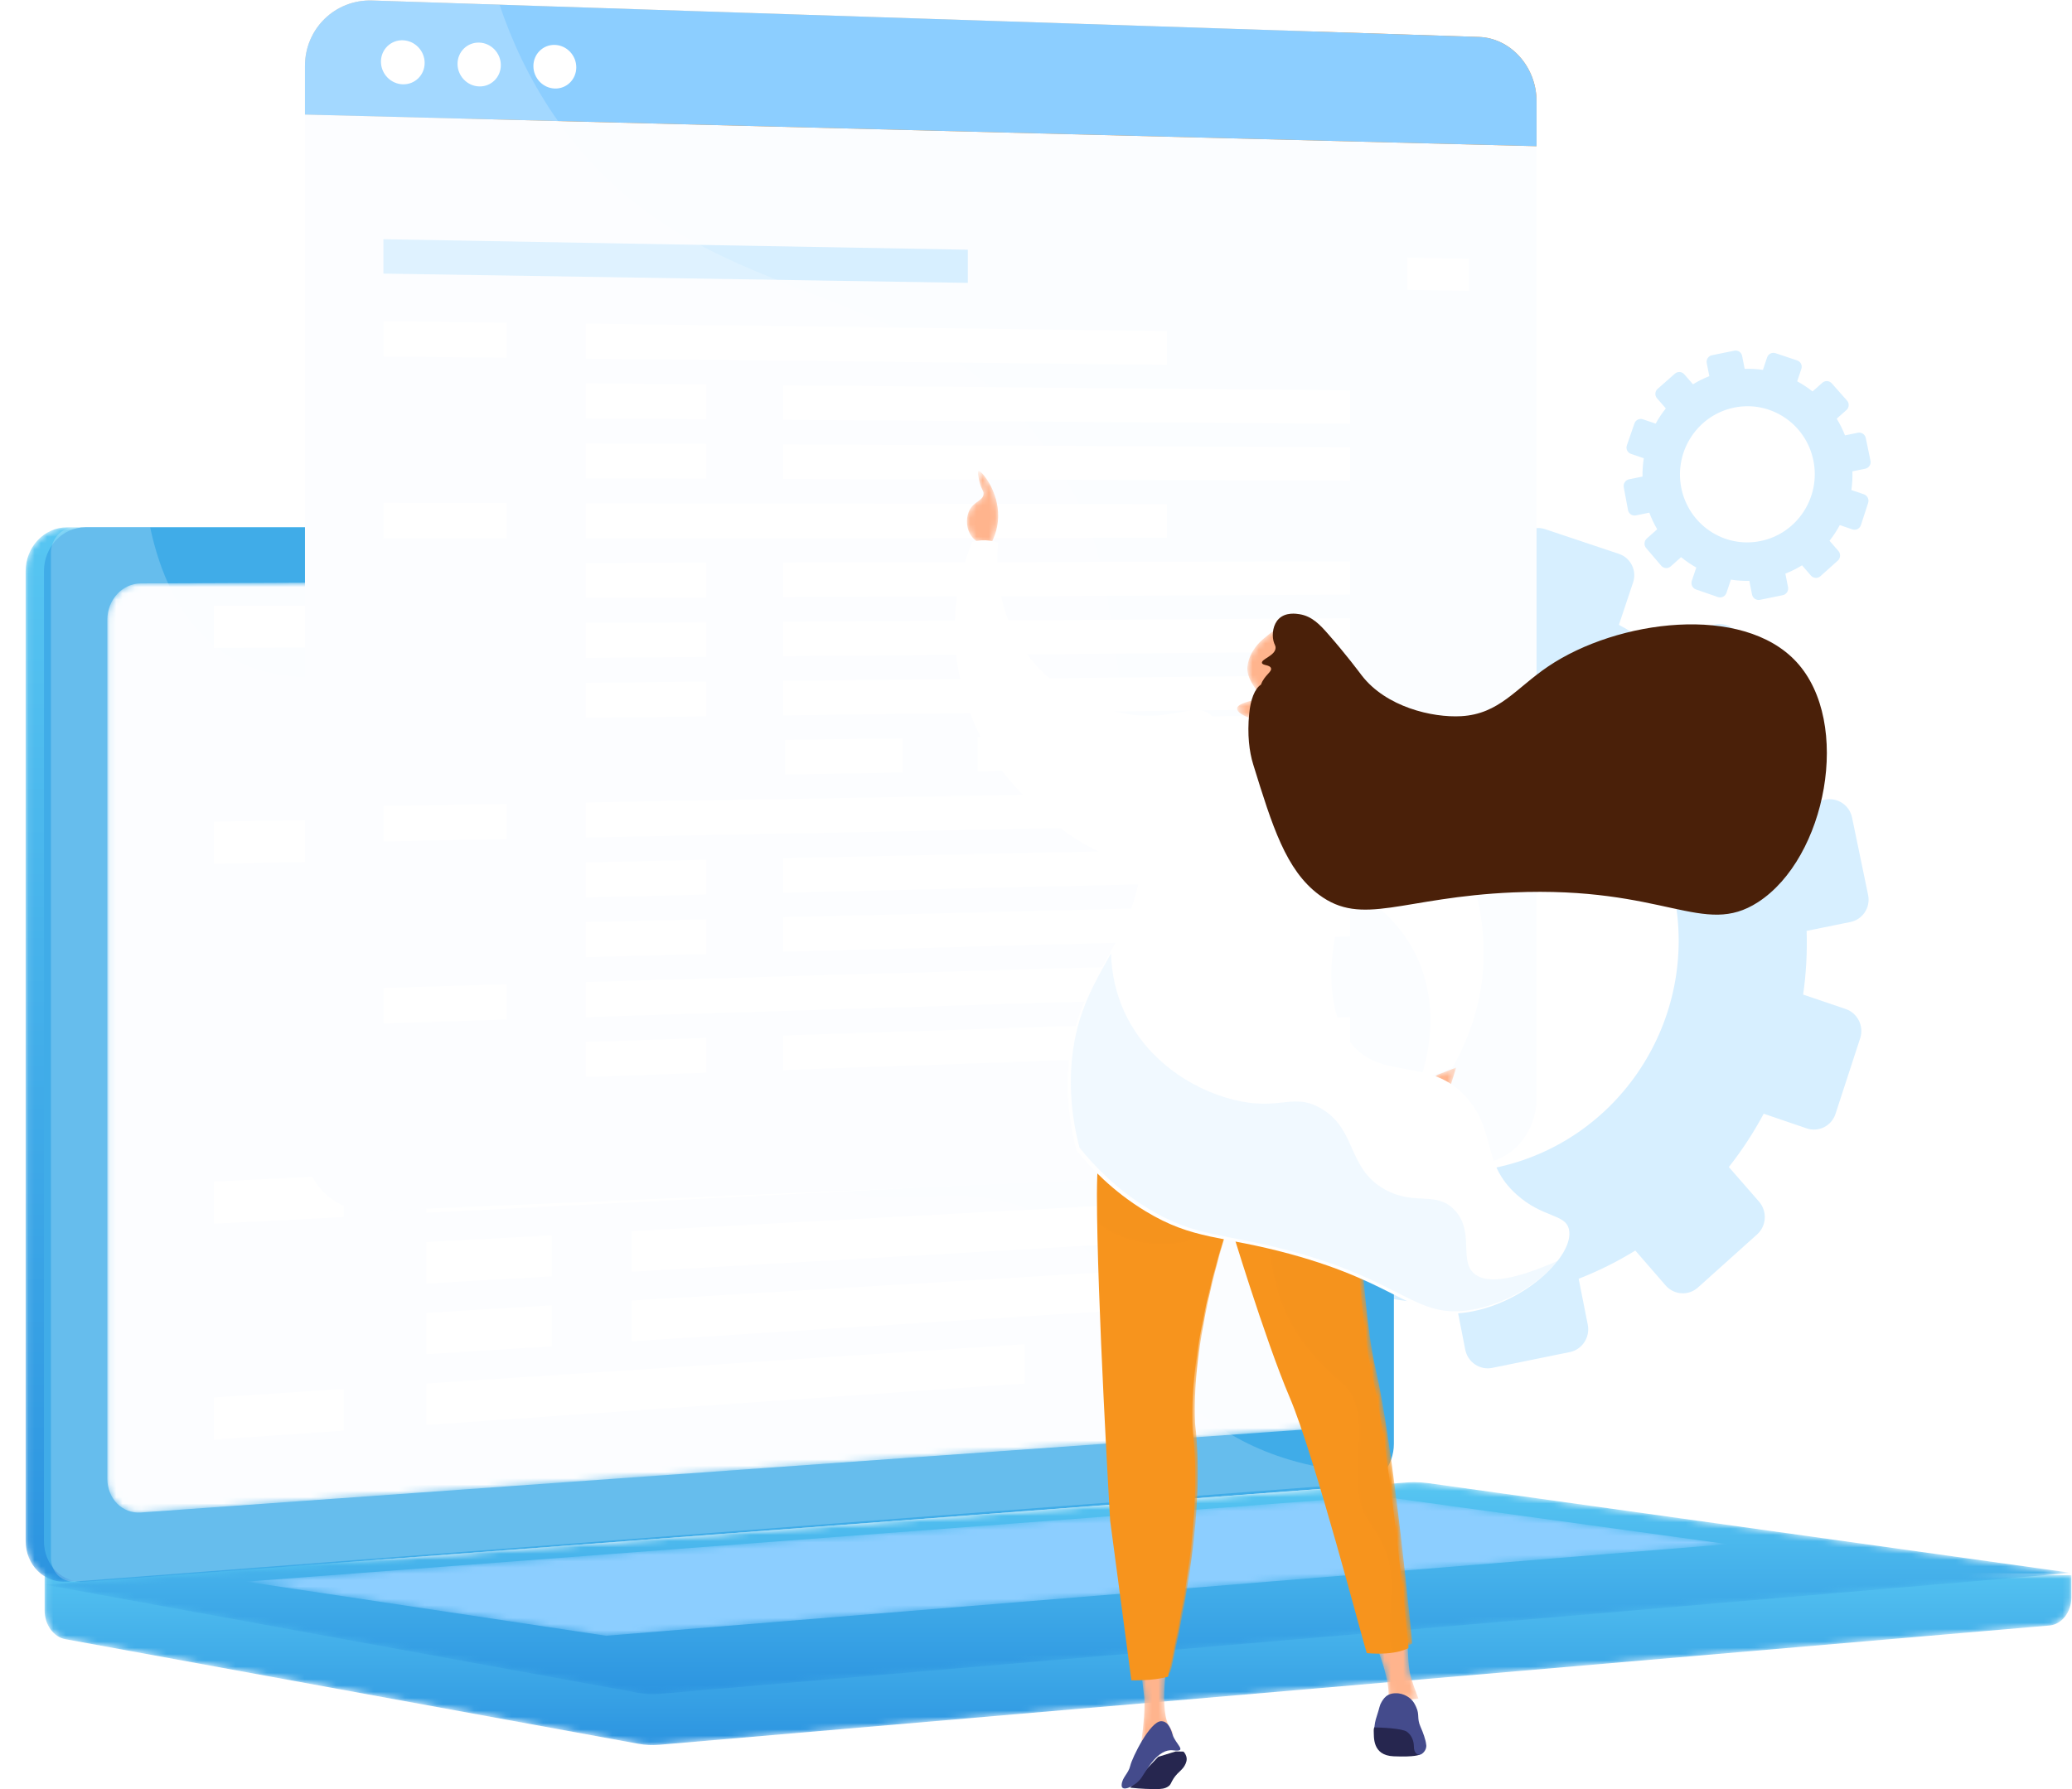 <?xml version="1.0" encoding="UTF-8"?>
<svg width="330px" height="285px" viewBox="0 0 330 285" version="1.1" xmlns="http://www.w3.org/2000/svg" xmlns:xlink="http://www.w3.org/1999/xlink">
    <title>A969036F-3BAA-4A28-BF35-D23A996C913F@1x</title>
    <defs>
        <polygon id="path-1" points="0 0.083 55.386 0.083 55.386 38.544 0 38.544"></polygon>
        <path d="M11.851,0.75 C5.601,3.102 3.168,10.253 2.026,13.608 L2.026,13.608 C-2.405,26.63 0.172,46.471 13.963,56.258 L13.963,56.258 C27.039,65.537 43.593,61.115 48.849,59.673 L48.849,59.673 C58.07,57.144 60.255,53.524 69.629,51.235 L69.629,51.235 C81.029,48.451 91.275,50.513 97.978,52.59 L97.978,52.59 C93.501,49.349 86.174,44.658 76.319,41.139 L76.319,41.139 C58.789,34.879 50.756,38.572 43.335,31.107 L43.335,31.107 C35.653,23.38 40.629,15.769 31.432,7.141 L31.432,7.141 C30.78,6.528 23.643,0.003 16.062,0.003 L16.062,0.003 C14.661,0.003 13.245,0.226 11.851,0.75" id="path-3"></path>
        <linearGradient x1="-1.674%" y1="44.118%" x2="144.13%" y2="78.742%" id="linearGradient-5">
            <stop stop-color="#FF9085" offset="0%"></stop>
            <stop stop-color="#FB6EBA" offset="100%"></stop>
        </linearGradient>
        <path d="M0.107,8.527 C0.107,10.824 1.515,12.777 3.422,13.125 L3.422,13.125 L94.698,29.79 C95.782,29.987 96.88,30.04 97.973,29.946 L97.973,29.946 L319.393,10.946 C321.37,10.776 322.901,8.817 322.901,6.457 L322.901,6.457 L322.901,2.924 L0.107,0.064 L0.107,8.527 Z" id="path-6"></path>
        <linearGradient x1="50%" y1="-2.48949813e-15%" x2="50%" y2="100%" id="linearGradient-8">
            <stop stop-color="#57C6F2" offset="0%"></stop>
            <stop stop-color="#2C94E0" offset="100%"></stop>
        </linearGradient>
        <path d="M6.669,0.002 C3.039,0.002 0.086,3.128 0.086,6.984 L0.086,6.984 L0.086,161.471 C0.086,165.327 3.039,168.23 6.669,167.957 L6.669,167.957 L209.57,152.686 C212.561,152.46 214.98,149.453 214.98,145.967 L214.98,145.967 L214.98,6.314 C214.98,2.828 212.561,0.002 209.57,0.002 L209.57,0.002 L6.669,0.002 Z" id="path-9"></path>
        <linearGradient x1="50%" y1="-2.48949813e-15%" x2="50%" y2="100%" id="linearGradient-11">
            <stop stop-color="#57C6F2" offset="0%"></stop>
            <stop stop-color="#2C94E0" offset="100%"></stop>
        </linearGradient>
        <path d="M193.523,0.094 L5.425,0.937 C2.484,0.95 0.094,3.543 0.094,6.727 L0.094,6.727 L0.094,143.556 C0.094,146.741 2.484,149.152 5.425,148.942 L5.425,148.942 L193.523,135.522 C195.979,135.347 197.966,132.854 197.966,129.953 L197.966,129.953 L197.966,5.326 C197.966,2.433 195.989,0.094 193.54,0.094 L193.54,0.094 C193.535,0.094 193.529,0.094 193.523,0.094" id="path-12"></path>
        <path d="M217.05,0.158 L0.107,16.435 L94.698,33.685 C95.782,33.883 96.88,33.935 97.973,33.841 L97.973,33.841 L322.901,14.562 L220.501,0.268 C219.757,0.164 219.008,0.112 218.26,0.112 L218.26,0.112 C217.856,0.112 217.453,0.127 217.05,0.158" id="path-14"></path>
        <linearGradient x1="50%" y1="-2.48949813e-15%" x2="50%" y2="100%" id="linearGradient-16">
            <stop stop-color="#57C6F2" offset="0%"></stop>
            <stop stop-color="#2C94E0" offset="100%"></stop>
        </linearGradient>
        <polygon id="path-17" points="180.262 0.094 236.034 7.777 57.382 22.371 0.058 13.746"></polygon>
        <filter id="filter-19">
            <feColorMatrix in="SourceGraphic" type="matrix" values="0 0 0 0 0.89 0 0 0 0 0.957 0 0 0 0 1 0 0 0 1 0"></feColorMatrix>
        </filter>
        <linearGradient x1="50%" y1="51.092%" x2="48.036%" y2="48.876%" id="linearGradient-20">
            <stop stop-color="#F59231" offset="0%"></stop>
            <stop stop-color="#FFD9B3" offset="100%"></stop>
        </linearGradient>
        <path d="M201.508,5.884 L25.293,0.082 C19.384,-0.112 14.573,4.558 14.573,10.514 L14.573,18.25 L210.721,23.288 L210.721,16.145 C210.721,10.645 206.606,6.051 201.508,5.884" id="path-21"></path>
        <filter id="filter-22">
            <feColorMatrix in="SourceGraphic" type="matrix" values="0 0 0 0 0.843 0 0 0 0 0.937 0 0 0 0 1 0 0 0 1 0"></feColorMatrix>
        </filter>
        <path d="M1.839,0.031 C1.632,0.133 1.894,1.37 2.041,1.918 L2.041,1.918 C2.347,3.06 2.676,3.17 2.648,3.694 L2.648,3.694 C2.591,4.773 1.171,4.815 0.422,6.247 L0.422,6.247 C-0.117,7.279 -0.16,8.748 0.422,9.911 L0.422,9.911 C1.389,11.839 3.568,11.907 3.66,11.908 L3.66,11.908 C4.107,11.148 4.923,9.53 4.975,7.357 L4.975,7.357 C5.074,3.251 2.377,0.024 1.876,0.023 L1.876,0.023 C1.861,0.023 1.849,0.026 1.839,0.031" id="path-23"></path>
        <polygon id="path-25" points="4.918 1.215 0.1 4.88 1.254 8.957 6.144 5.766 7.922 0.062"></polygon>
        <path d="M0.002,0.694 C0.002,0.694 2.762,7.13 2.035,9.985 L2.035,9.985 C4.998,9.931 6.916,9.581 6.916,9.581 L6.916,9.581 C6.916,9.581 5.725,6.646 5.492,5.191 L5.492,5.191 C5.178,3.227 5.202,0.048 5.202,0.048 L5.202,0.048 L0.002,0.694 Z" id="path-27"></path>
        <path d="M0.584,0.487 C0.584,0.487 0.792,2.76 1.209,6.13 L1.209,6.13 C1.627,9.5 0.062,17.993 0.062,17.993 L0.062,17.993 L1.761,14.685 L4.593,11.898 C4.593,11.898 6.965,13.632 5.366,11.202 L5.366,11.202 C3.489,8.772 4.964,0.095 4.964,0.095 L4.964,0.095 L0.584,0.487 Z" id="path-29"></path>
        <path d="M4.496,1.713 C4.496,1.713 0.017,5.711 0.017,22.175 L0.017,22.175 C0.017,38.639 2.139,74.389 2.139,74.389 L2.139,74.389 L5.534,99.984 C5.534,99.984 9.054,100.109 11.412,99.404 L11.412,99.404 C13.533,89.76 16.99,73.448 15.34,59.807 L15.34,59.807 C14.633,44.989 21.234,26.409 21.234,26.409 L21.234,26.409 C21.234,26.409 26.891,45.224 30.899,54.633 L30.899,54.633 C34.907,64.04 42.536,93.513 43.244,95.63 L43.244,95.63 C47.933,96.054 49.936,94.817 49.936,94.817 L49.936,94.817 C49.936,94.817 46.929,63.1 44.1,51.104 L44.1,51.104 C41.271,39.109 41.507,10.18 36.792,1.948 L36.792,1.948 C33.12,0.483 28.12,0.004 23.153,0.004 L23.153,0.004 C13.768,0.004 4.496,1.713 4.496,1.713" id="path-31"></path>
        <path d="M4.496,1.697 C5.329,1.546 26.246,-2.186 36.582,1.935 C41.27,10.113 41.036,38.852 43.848,50.768 C46.605,62.446 49.531,92.94 49.647,94.155 L49.651,94.193 C49.651,94.193 48.823,94.698 47,94.949 C46.508,92.658 46.648,90.218 46.785,87.777 L46.805,87.428 C46.985,84.173 47.105,80.928 45.658,78.043 C44.964,75.966 42.881,73.89 42.186,71.814 C40.103,64.892 44.269,55.894 38.715,51.742 C31.771,45.512 28.994,40.667 27.605,31.67 C27.003,29.269 23.791,25.833 21.137,26.316 C21.122,26.267 21.112,26.235 21.112,26.235 C21.112,26.235 21.1,26.27 21.082,26.321 C20.695,26.4 20.32,26.561 19.968,26.825 C14.136,31.346 4.68,30.44 0.057,26.361 C0.031,24.811 0.017,23.356 0.017,22.029 C0.017,5.674 4.471,1.702 4.471,1.702 L4.471,1.702" id="path-33"></path>
        <path d="M0.026,0.545 C0.026,0.545 1.838,4.842 6.735,4.948 L6.735,4.948 C10.53,5.031 12.916,1.783 12.916,1.783 L12.916,1.783 L11.828,0.919 C11.828,0.919 9.992,2.653 7.151,2.653 L7.151,2.653 C2.034,2.36 1.617,0.012 1.617,0.012 L1.617,0.012 L0.026,0.545 Z" id="path-35"></path>
        <path d="M6.714,0.153 C6.148,0.268 5.813,0.409 4.166,1.812 L4.166,1.812 C3.772,2.147 1.969,3.712 1.674,6.156 L1.674,6.156 C1.456,7.956 3.091,9.874 3.363,10.228 L3.363,10.228 C3.063,10.68 2.763,11.133 2.462,11.585 L2.462,11.585 C0.54,12.032 0.041,12.486 0.019,12.855 L0.019,12.855 C-0.035,13.766 2.776,14.986 5.423,14.914 L5.423,14.914 C7.534,14.856 9.811,13.969 9.776,13.273 L9.776,13.273 C9.759,12.952 9.244,12.55 7.164,12.158 L7.164,12.158 C7.258,11.716 7.352,11.274 7.446,10.831 L7.446,10.831 C9.832,5.607 10.412,1.406 9.625,0.813 L9.625,0.813 C9.378,0.627 8.023,0.06 7.571,0.031 L7.571,0.031 C7.528,0.028 7.486,0.027 7.486,0.027 L7.486,0.027 L6.714,0.153 Z" id="path-37"></path>
        <path d="M1.142,0.142 C0.411,0.602 -0.316,1.454 0.206,1.836 L0.206,1.836 C0.727,2.219 1.587,1.817 1.843,1.176 L1.843,1.176 C2.054,0.647 1.81,0.056 1.413,0.056 L1.413,0.056 C1.328,0.056 1.237,0.082 1.142,0.142" id="path-39"></path>
    </defs>
    <g id="Comfortable-Themes" stroke="none" stroke-width="1" fill="none" fill-rule="evenodd">
        <g id="Artboard" transform="translate(-720, -686)">
            <g id="Group-2" transform="translate(712, 643)">
                <g id="Group-260" transform="translate(8, 43)">
                    <g id="Group-16" transform="translate(0, 25)">
                        <path d="M195.017,132.001 C191.202,112.077 204.066,92.768 223.728,88.765 C243.391,84.762 262.58,97.545 266.61,117.425 C270.665,137.426 257.855,157.009 237.977,161.056 C218.098,165.103 198.855,152.046 195.017,132.001 M208.848,64.632 L210.238,71.738 C207.138,72.964 204.18,74.434 201.4,76.146 L196.652,70.704 C195.356,69.219 193.097,69.08 191.604,70.393 L182.26,78.614 C180.764,79.93 180.599,82.205 181.893,83.696 L186.682,89.214 C184.623,91.798 182.783,94.555 181.189,97.456 L174.253,95.102 C172.383,94.467 170.338,95.486 169.684,97.379 L165.591,109.237 C164.936,111.136 165.922,113.195 167.797,113.834 L174.756,116.208 C174.24,119.452 174.009,122.771 174.059,126.131 L166.778,127.613 C164.823,128.011 163.537,129.935 163.907,131.912 L166.22,144.299 C166.591,146.284 168.481,147.57 170.442,147.171 L177.745,145.684 C178.925,148.837 180.352,151.847 182.022,154.68 L176.407,159.663 C174.892,161.006 174.724,163.335 176.031,164.864 L184.221,174.444 C185.533,175.978 187.827,176.129 189.343,174.78 L194.958,169.783 C197.532,171.895 200.285,173.775 203.183,175.405 L200.767,182.574 C200.113,184.515 201.123,186.623 203.024,187.281 L214.928,191.399 C216.834,192.059 218.906,191.015 219.556,189.069 L221.934,181.955 C225.199,182.474 228.539,182.691 231.92,182.618 L233.36,189.982 C233.754,191.997 235.677,193.306 237.655,192.904 L250.021,190.386 C251.999,189.984 253.277,188.023 252.877,186.008 L251.427,178.707 C254.597,177.464 257.616,175.962 260.453,174.212 L265.27,179.763 C266.608,181.304 268.916,181.455 270.424,180.101 L279.849,171.64 C281.354,170.289 281.488,167.948 280.149,166.413 L275.347,160.909 C277.443,158.248 279.299,155.405 280.901,152.416 L287.738,154.748 C289.648,155.4 291.708,154.363 292.337,152.433 L296.266,140.386 C296.893,138.463 295.854,136.38 293.948,135.733 L287.177,133.434 C287.662,130.114 287.843,126.72 287.735,123.291 L294.719,121.87 C296.68,121.47 297.937,119.543 297.527,117.566 L294.968,105.229 C294.56,103.261 292.644,101.988 290.689,102.386 L283.726,103.804 C282.478,100.631 280.982,97.609 279.239,94.776 L284.528,90.069 C286.015,88.746 286.146,86.459 284.821,84.963 L276.55,75.622 C275.23,74.131 272.956,73.991 271.471,75.31 L266.149,80.032 C263.541,77.961 260.762,76.119 257.838,74.536 L260.099,67.774 C260.728,65.892 259.714,63.857 257.834,63.228 L246.096,59.299 C244.221,58.672 242.188,59.684 241.555,61.562 L239.27,68.34 C236.04,67.863 232.738,67.677 229.398,67.779 L227.999,60.734 C227.614,58.795 225.731,57.544 223.793,57.939 L211.671,60.406 C209.733,60.801 208.469,62.693 208.848,64.632" id="Fill-1" fill="#D7EFFF"></path>
                        <path d="M267.758,52.643 C266.636,46.784 270.419,41.106 276.202,39.928 C281.984,38.751 287.628,42.511 288.813,48.357 C290.005,54.239 286.238,59.998 280.392,61.188 C274.546,62.379 268.887,58.538 267.758,52.643 M271.826,32.831 L272.235,34.921 C271.323,35.282 270.453,35.714 269.635,36.217 L268.239,34.617 C267.858,34.18 267.193,34.139 266.755,34.525 L264.007,36.943 C263.567,37.33 263.518,37.999 263.899,38.438 L265.307,40.06 C264.701,40.82 264.16,41.631 263.692,42.484 L261.652,41.792 C261.102,41.605 260.5,41.905 260.308,42.462 L259.105,45.949 C258.912,46.507 259.202,47.113 259.753,47.301 L261.8,47.999 C261.648,48.953 261.58,49.929 261.595,50.917 L259.453,51.353 C258.879,51.47 258.5,52.036 258.609,52.617 L259.29,56.26 C259.399,56.844 259.954,57.222 260.531,57.105 L262.679,56.667 C263.026,57.595 263.446,58.48 263.937,59.313 L262.285,60.778 C261.84,61.174 261.79,61.858 262.175,62.308 L264.583,65.125 C264.969,65.577 265.644,65.621 266.09,65.224 L267.741,63.755 C268.498,64.376 269.307,64.929 270.16,65.408 L269.449,67.516 C269.257,68.087 269.554,68.707 270.113,68.9 L273.614,70.112 C274.174,70.306 274.784,69.999 274.975,69.426 L275.674,67.334 C276.634,67.487 277.617,67.551 278.611,67.529 L279.034,69.695 C279.15,70.288 279.716,70.673 280.297,70.554 L283.934,69.814 C284.516,69.695 284.892,69.119 284.774,68.526 L284.348,66.379 C285.28,66.014 286.168,65.572 287.002,65.057 L288.419,66.69 C288.812,67.143 289.491,67.187 289.934,66.789 L292.706,64.301 C293.149,63.903 293.188,63.215 292.794,62.764 L291.382,61.145 C291.999,60.362 292.545,59.526 293.016,58.647 L295.026,59.333 C295.588,59.525 296.194,59.22 296.379,58.652 L297.534,55.109 C297.718,54.544 297.413,53.931 296.853,53.741 L294.861,53.065 C295.004,52.088 295.057,51.09 295.026,50.082 L297.079,49.664 C297.656,49.547 298.026,48.98 297.905,48.398 L297.153,44.77 C297.032,44.191 296.469,43.817 295.894,43.934 L293.846,44.351 C293.479,43.418 293.039,42.529 292.527,41.696 L294.082,40.312 C294.52,39.923 294.558,39.25 294.168,38.81 L291.736,36.063 C291.348,35.625 290.679,35.584 290.242,35.971 L288.677,37.36 C287.91,36.751 287.093,36.209 286.233,35.744 L286.898,33.755 C287.083,33.202 286.785,32.603 286.232,32.418 L282.78,31.263 C282.228,31.078 281.631,31.376 281.445,31.928 L280.773,33.922 C279.822,33.781 278.852,33.727 277.869,33.757 L277.458,31.685 C277.345,31.115 276.791,30.747 276.221,30.863 L272.656,31.588 C272.086,31.705 271.714,32.261 271.826,32.831" id="Fill-3" fill="#D7EFFF"></path>
                        <g id="Group-9" transform="translate(37.179, 0)" fill="#FFFFFF">
                            <path d="M22.209,41.212 C15.405,41.212 7.411,39.543 0.028,33.806 L0.28,33.484 C16.848,46.358 36.55,38.509 38.506,37.677 C35.159,24.759 38.12,15.229 41.201,9.5 C44.557,3.262 48.786,0.055 48.828,0.023 L49.074,0.35 C49.032,0.381 44.864,3.545 41.553,9.711 C38.498,15.397 35.566,24.876 38.946,37.743 L38.99,37.909 L38.834,37.98 C38.712,38.036 31.593,41.212 22.209,41.212" id="Fill-5"></path>
                            <path d="M37.386,65.853 C32.283,65.853 26.176,64.928 19.07,62.337 L19.21,61.953 C42.493,70.444 54.921,60.932 56.204,59.87 C50.538,46.637 58.518,25.237 58.599,25.022 L58.982,25.167 C58.901,25.381 50.925,46.777 56.639,59.846 L56.698,59.98 L56.59,60.078 C56.501,60.16 50.04,65.853 37.386,65.853" id="Fill-7"></path>
                        </g>
                        <g id="Group-15" transform="translate(0, 27.408)">
                            <g id="Group-12">
                                <mask id="mask-2" fill="white">
                                    <use xlink:href="#path-1"></use>
                                </mask>
                                <g id="Clip-11"></g>
                                <path d="M31.746,38.544 C22.817,38.544 11.427,36.709 -4.57581574e-05,29.87 L0.211,29.52 C14.425,38.027 28.583,38.739 37.958,37.838 C47.257,36.944 53.805,34.334 54.897,33.876 C51.112,19.937 54.485,0.281 54.519,0.083 L54.922,0.153 C54.888,0.351 51.504,20.08 55.339,33.94 L55.386,34.109 L55.225,34.18 C55.156,34.211 48.22,37.262 37.997,38.245 C36.096,38.427 33.999,38.544 31.746,38.544" id="Fill-10" fill="#FFFFFF" mask="url(#mask-2)"></path>
                            </g>
                            <path d="M43.856,70.911 C43.175,70.911 42.488,70.904 41.792,70.889 L41.801,70.48 C56.078,70.789 67.071,67.825 73.778,65.286 C80.188,62.859 84.01,60.347 84.849,59.768 C74.367,46.766 78.474,25.544 78.517,25.33 L78.918,25.41 C78.876,25.623 74.772,46.845 85.305,59.68 L85.441,59.846 L85.267,59.974 C85.115,60.086 70.058,70.911 43.856,70.911" id="Fill-13" fill="#FFFFFF"></path>
                        </g>
                    </g>
                    <g id="Group-19" transform="translate(26, 86)">
                        <mask id="mask-4" fill="white">
                            <use xlink:href="#path-3"></use>
                        </mask>
                        <g id="Clip-18"></g>
                        <path d="M11.851,0.75 C5.601,3.102 3.168,10.253 2.026,13.608 L2.026,13.608 C-2.405,26.63 0.172,46.471 13.963,56.258 L13.963,56.258 C27.039,65.537 43.593,61.115 48.849,59.673 L48.849,59.673 C58.07,57.144 60.255,53.524 69.629,51.235 L69.629,51.235 C81.029,48.451 91.275,50.513 97.978,52.59 L97.978,52.59 C93.501,49.349 86.174,44.658 76.319,41.139 L76.319,41.139 C58.789,34.879 50.756,38.572 43.335,31.107 L43.335,31.107 C35.653,23.38 40.629,15.769 31.432,7.141 L31.432,7.141 C30.78,6.528 23.643,0.003 16.062,0.003 L16.062,0.003 C14.661,0.003 13.245,0.226 11.851,0.75" id="Fill-17" fill="url(#linearGradient-5)" mask="url(#mask-4)"></path>
                    </g>
                    <g id="Group-22" transform="translate(7, 248)">
                        <mask id="mask-7" fill="white">
                            <use xlink:href="#path-6"></use>
                        </mask>
                        <g id="Clip-21"></g>
                        <path d="M0.107,8.527 C0.107,10.824 1.515,12.777 3.422,13.125 L3.422,13.125 L94.698,29.79 C95.782,29.987 96.88,30.04 97.973,29.946 L97.973,29.946 L319.393,10.946 C321.37,10.776 322.901,8.817 322.901,6.457 L322.901,6.457 L322.901,2.924 L0.107,0.064 L0.107,8.527 Z" id="Fill-20" fill="url(#linearGradient-8)" mask="url(#mask-7)"></path>
                    </g>
                    <g id="Group-25" transform="translate(4, 84)">
                        <mask id="mask-10" fill="white">
                            <use xlink:href="#path-9"></use>
                        </mask>
                        <g id="Clip-24"></g>
                        <path d="M6.669,0.002 C3.039,0.002 0.086,3.128 0.086,6.984 L0.086,6.984 L0.086,161.471 C0.086,165.327 3.039,168.23 6.669,167.957 L6.669,167.957 L209.57,152.686 C212.561,152.46 214.98,149.453 214.98,145.967 L214.98,145.967 L214.98,6.314 C214.98,2.828 212.561,0.002 209.57,0.002 L209.57,0.002 L6.669,0.002 Z" id="Fill-23" fill="url(#linearGradient-11)" mask="url(#mask-10)"></path>
                    </g>
                    <path d="M216.588,236.708 L13.586,251.982 C9.953,252.255 7,249.351 7,245.495 L7,90.983 C7,87.126 9.953,84 13.586,84 L216.588,84 C219.58,84 222,86.826 222,90.313 L222,229.988 C222,233.475 219.58,236.483 216.588,236.708" id="Fill-26" fill="#40ACE8"></path>
                    <g id="Group-30" transform="translate(17, 92)">
                        <mask id="mask-13" fill="white">
                            <use xlink:href="#path-12"></use>
                        </mask>
                        <g id="Clip-29"></g>
                        <path d="M193.523,0.094 L5.425,0.937 C2.484,0.95 0.094,3.543 0.094,6.727 L0.094,6.727 L0.094,143.556 C0.094,146.741 2.484,149.152 5.425,148.942 L5.425,148.942 L193.523,135.522 C195.979,135.347 197.966,132.854 197.966,129.953 L197.966,129.953 L197.966,5.326 C197.966,2.433 195.989,0.094 193.54,0.094 L193.54,0.094 C193.535,0.094 193.529,0.094 193.523,0.094" id="Fill-28" fill="#FBFDFF" mask="url(#mask-13)"></path>
                    </g>
                    <g id="Group-35" transform="translate(8, 84)" fill="#FFFFFF">
                        <path d="M114.075,4.225 C114.075,5.659 113.042,6.825 111.766,6.829 C110.489,6.834 109.452,5.672 109.452,4.234 C109.452,2.796 110.489,1.63 111.766,1.629 C113.042,1.628 114.075,2.79 114.075,4.225" id="Fill-31"></path>
                        <path d="M158.989,110.24 C143.514,101.283 131.347,112.633 119.604,101.434 C112.484,94.645 115.98,89.582 107.22,79.436 C97.517,68.198 91.2,71.976 81.45,61.862 C69.12,49.074 75.287,39.124 64.667,29.942 C51.783,18.804 37.889,29.113 25.625,18.431 C20.335,13.824 17.433,7.125 15.917,0.002 L3.917,0.002 C1.814,0.002 0.106,1.835 0.106,4.097 L0.106,164.128 C0.106,166.39 1.814,168.093 3.917,167.932 L208.497,152.31 C209.501,152.233 210.392,151.602 210.963,150.688 C195.987,150.101 186.786,144.7 180.905,139.116 C169.4,128.194 171.396,117.422 158.989,110.24" id="Fill-33" opacity="0.2"></path>
                    </g>
                    <g id="Group-38" transform="translate(7, 236)">
                        <mask id="mask-15" fill="white">
                            <use xlink:href="#path-14"></use>
                        </mask>
                        <g id="Clip-37"></g>
                        <path d="M217.05,0.158 L0.107,16.435 L94.698,33.685 C95.782,33.883 96.88,33.935 97.973,33.841 L97.973,33.841 L322.901,14.562 L220.501,0.268 C219.757,0.164 219.008,0.112 218.26,0.112 L218.26,0.112 C217.856,0.112 217.453,0.127 217.05,0.158" id="Fill-36" fill="url(#linearGradient-16)" mask="url(#mask-15)"></path>
                    </g>
                    <g id="Group-160" transform="translate(34, 0)">
                        <g id="Group-41" transform="translate(5.139, 238.207)">
                            <mask id="mask-18" fill="white">
                                <use xlink:href="#path-17"></use>
                            </mask>
                            <g id="Clip-40"></g>
                            <polygon id="Fill-39" fill="#8CCEFF" mask="url(#mask-18)" points="0.058 13.746 180.262 0.094 236.034 7.777 57.382 22.371"></polygon>
                        </g>
                        <g filter="url(#filter-19)" id="Group-90">
                            <g transform="translate(0, 96.45)">
                                <polygon id="Fill-42" fill="#FFFFFF" points="20.752 6.687 0.049 6.76 0.049 0.047 20.752 0.047"></polygon>
                                <polygon id="Fill-44" fill="#FFFFFF" points="129.228 6.308 33.903 6.641 33.903 0.047 129.228 0.047"></polygon>
                                <polygon id="Fill-46" fill="#FFFFFF" points="53.886 17.715 33.903 17.905 33.903 11.311 53.886 11.191"></polygon>
                                <polygon id="Fill-48" fill="#FFFFFF" points="158.712 16.722 66.583 17.595 66.583 11.115 158.712 10.565"></polygon>
                                <polygon id="Fill-50" fill="#FFFFFF" points="53.886 28.859 33.903 29.168 33.903 22.574 53.886 22.335"></polygon>
                                <polygon id="Fill-52" fill="#FFFFFF" points="158.712 27.24 66.583 28.663 66.583 22.184 158.712 21.083"></polygon>
                                <polygon id="Fill-54" fill="#FFFFFF" points="20.752 40.713 0.049 41.157 0.049 34.444 20.752 34.073"></polygon>
                                <polygon id="Fill-56" fill="#FFFFFF" points="129.228 38.389 33.903 40.432 33.903 33.838 129.228 32.129"></polygon>
                                <polygon id="Fill-58" fill="#FFFFFF" points="53.886 51.147 33.903 51.695 33.903 45.101 53.886 44.624"></polygon>
                                <polygon id="Fill-60" fill="#FFFFFF" points="158.712 48.275 66.583 50.8 66.583 44.32 158.712 42.118"></polygon>
                                <polygon id="Fill-62" fill="#FFFFFF" points="53.886 62.292 33.903 62.958 33.903 56.365 53.886 55.768"></polygon>
                                <polygon id="Fill-64" fill="#FFFFFF" points="158.712 58.793 66.583 61.868 66.583 55.388 158.712 52.636"></polygon>
                                <polygon id="Fill-66" fill="#FFFFFF" points="53.886 73.436 33.903 74.222 33.903 67.628 53.886 66.912"></polygon>
                                <polygon id="Fill-68" fill="#FFFFFF" points="158.712 69.311 66.583 72.936 66.583 66.456 158.712 63.154"></polygon>
                                <polygon id="Fill-70" fill="#FFFFFF" points="86.181 83.116 66.888 83.99 66.888 77.512 86.181 76.705"></polygon>
                                <polygon id="Fill-72" fill="#FFFFFF" points="172.78 79.191 98.444 82.56 98.444 76.192 172.78 73.083"></polygon>
                                <polygon id="Fill-74" fill="#FFFFFF" points="20.752 97.423 0.049 98.485 0.049 91.773 20.752 90.783"></polygon>
                                <polygon id="Fill-76" fill="#FFFFFF" points="129.228 91.859 33.903 96.749 33.903 90.155 129.228 85.598"></polygon>
                                <polygon id="Fill-78" fill="#FFFFFF" points="53.886 106.868 33.903 108.012 33.903 101.418 53.886 100.344"></polygon>
                                <polygon id="Fill-80" fill="#FFFFFF" points="158.712 100.864 66.583 106.141 66.583 99.661 158.712 94.707"></polygon>
                                <polygon id="Fill-82" fill="#FFFFFF" points="53.886 118.012 33.903 119.276 33.903 112.682 53.886 111.488"></polygon>
                                <polygon id="Fill-84" fill="#FFFFFF" points="158.712 111.382 66.583 117.209 66.583 110.729 158.712 105.225"></polygon>
                                <polygon id="Fill-86" fill="#FFFFFF" points="20.752 131.449 0.049 132.882 0.049 126.17 20.752 124.81"></polygon>
                                <polygon id="Fill-88" fill="#FFFFFF" points="129.228 123.941 33.903 130.539 33.903 123.945 129.228 117.68"></polygon>
                            </g>
                        </g>
                        <path d="M25.293,0.082 C19.384,-0.112 14.573,4.558 14.573,10.514 L14.573,182.581 C14.573,188.537 19.384,193.16 25.293,192.907 L201.509,185.369 C206.605,185.151 210.721,180.517 210.721,175.017 L210.721,16.145 C210.721,10.645 206.605,6.051 201.508,5.884 L25.293,0.082 Z" id="Fill-91" fill="#FBFDFF"></path>
                        <g id="Fill-93">
                            <use fill="url(#linearGradient-20)" xlink:href="#path-21"></use>
                            <use fill="#8CCEFF" xlink:href="#path-21"></use>
                        </g>
                        <path d="M33.633,10.024 C33.633,11.959 32.078,13.484 30.157,13.431 C28.233,13.378 26.672,11.762 26.672,9.821 C26.672,7.881 28.233,6.356 30.157,6.415 C32.078,6.473 33.633,8.089 33.633,10.024" id="Fill-95" fill="#FFFFFF"></path>
                        <path d="M45.765,10.377 C45.765,12.303 44.224,13.821 42.322,13.768 C40.417,13.716 38.87,12.107 38.87,10.177 C38.87,8.246 40.417,6.728 42.322,6.786 C44.224,6.844 45.765,8.452 45.765,10.377" id="Fill-97" fill="#FFFFFF"></path>
                        <path d="M57.781,10.727 C57.781,12.643 56.256,14.155 54.371,14.103 C52.484,14.05 50.952,12.45 50.952,10.528 C50.952,8.607 52.484,7.096 54.371,7.153 C56.256,7.211 57.781,8.811 57.781,10.727" id="Fill-99" fill="#FFFFFF"></path>
                        <polygon id="Fill-101" fill="#D7EFFF" points="120.144 39.78 27.068 38.104 27.068 43.586 120.144 45.062"></polygon>
                        <polygon id="Fill-103" fill="#FFFFFF" points="190.121 41.04 190.121 46.171 199.968 46.327 199.968 41.217"></polygon>
                        <g filter="url(#filter-22)" id="Group-157">
                            <g transform="translate(27.065, 51.028)">
                                <polygon id="Fill-105" fill="#FFFFFF" points="19.68 5.97 0.003 5.76 0.003 0.106 19.68 0.36"></polygon>
                                <polygon id="Fill-107" fill="#FFFFFF" points="124.803 7.091 32.242 6.104 32.242 0.522 124.803 1.715"></polygon>
                                <polygon id="Fill-109" fill="#FFFFFF" points="51.427 15.771 32.242 15.639 32.242 10.057 51.427 10.232"></polygon>
                                <polygon id="Fill-111" fill="#FFFFFF" points="153.976 16.476 63.676 15.855 63.676 10.343 153.976 11.164"></polygon>
                                <polygon id="Fill-113" fill="#FFFFFF" points="51.427 25.234 32.242 25.175 32.242 19.592 51.427 19.694"></polygon>
                                <polygon id="Fill-115" fill="#FFFFFF" points="153.976 25.549 63.676 25.271 63.676 19.759 153.976 20.238"></polygon>
                                <polygon id="Fill-117" fill="#FFFFFF" points="19.68 34.719 0.003 34.733 0.003 29.079 19.68 29.109"></polygon>
                                <polygon id="Fill-119" fill="#FFFFFF" points="124.803 34.644 32.242 34.71 32.242 29.128 124.803 29.267"></polygon>
                                <polygon id="Fill-121" fill="#FFFFFF" points="51.427 44.159 32.242 44.245 32.242 38.663 51.427 38.619"></polygon>
                                <polygon id="Fill-123" fill="#FFFFFF" points="153.976 43.696 63.676 44.104 63.676 38.591 153.976 38.385"></polygon>
                                <polygon id="Fill-125" fill="#FFFFFF" points="51.427 53.621 32.242 53.781 32.242 48.199 51.427 48.082"></polygon>
                                <polygon id="Fill-127" fill="#FFFFFF" points="153.976 52.77 63.676 53.52 63.676 48.007 153.976 47.458"></polygon>
                                <polygon id="Fill-129" fill="#FFFFFF" points="51.427 63.084 32.242 63.316 32.242 57.734 51.427 57.544"></polygon>
                                <polygon id="Fill-131" fill="#FFFFFF" points="153.976 61.843 63.676 62.936 63.676 57.423 153.976 56.532"></polygon>
                                <polygon id="Fill-133" fill="#FFFFFF" points="82.675 72.05 63.971 72.347 63.971 66.836 82.675 66.58"></polygon>
                                <polygon id="Fill-135" fill="#FFFFFF" points="167.989 70.694 94.62 71.86 94.62 66.416 167.989 65.413"></polygon>
                                <polygon id="Fill-137" fill="#FFFFFF" points="19.68 82.634 0.003 83.022 0.003 77.368 19.68 77.024"></polygon>
                                <polygon id="Fill-139" fill="#FFFFFF" points="124.803 80.565 32.242 82.387 32.242 76.805 124.803 75.188"></polygon>
                                <polygon id="Fill-141" fill="#FFFFFF" points="51.427 91.472 32.242 91.922 32.242 86.34 51.427 85.932"></polygon>
                                <polygon id="Fill-143" fill="#FFFFFF" points="153.976 89.064 63.676 91.184 63.676 85.672 153.976 83.752"></polygon>
                                <polygon id="Fill-145" fill="#FFFFFF" points="51.427 100.934 32.242 101.458 32.242 95.875 51.427 95.395"></polygon>
                                <polygon id="Fill-147" fill="#FFFFFF" points="153.976 98.137 63.676 100.6 63.676 95.088 153.976 92.825"></polygon>
                                <polygon id="Fill-149" fill="#FFFFFF" points="19.68 111.383 0.003 111.995 0.003 106.341 19.68 105.773"></polygon>
                                <polygon id="Fill-151" fill="#FFFFFF" points="124.803 108.117 32.242 110.993 32.242 105.411 124.803 102.741"></polygon>
                                <polygon id="Fill-153" fill="#FFFFFF" points="51.427 119.859 32.242 120.528 32.242 114.946 51.427 114.32"></polygon>
                                <polygon id="Fill-155" fill="#FFFFFF" points="153.976 116.284 63.676 119.432 63.676 113.92 153.976 110.972"></polygon>
                            </g>
                        </g>
                        <path d="M54.27,18.422 C50.206,12.443 47.448,6.36 45.556,0.749 L25.293,0.082 C19.384,-0.112 14.573,4.558 14.573,10.514 L14.573,182.582 C14.573,188.538 19.384,193.16 25.293,192.907 L195.055,185.645 C191.166,180.026 157.294,159.212 148.544,127.255 C140.542,98.031 145.43,90.134 133.012,72.031 C112.431,42.027 76.806,51.574 54.27,18.422 Z" id="Fill-158" fill="#FFFFFF" opacity="0.2"></path>
                    </g>
                    <g id="Group-163" transform="translate(154, 75)">
                        <mask id="mask-24" fill="white">
                            <use xlink:href="#path-23"></use>
                        </mask>
                        <g id="Clip-162"></g>
                        <path d="M1.839,0.031 C1.632,0.133 1.894,1.37 2.041,1.918 L2.041,1.918 C2.347,3.06 2.676,3.17 2.648,3.694 L2.648,3.694 C2.591,4.773 1.171,4.815 0.422,6.247 L0.422,6.247 C-0.117,7.279 -0.16,8.748 0.422,9.911 L0.422,9.911 C1.389,11.839 3.568,11.907 3.66,11.908 L3.66,11.908 C4.107,11.148 4.923,9.53 4.975,7.357 L4.975,7.357 C5.074,3.251 2.377,0.024 1.876,0.023 L1.876,0.023 C1.861,0.023 1.849,0.026 1.839,0.031" id="Fill-161" fill="#FFB48D" mask="url(#mask-24)"></path>
                    </g>
                    <g id="Group-166" transform="translate(224, 170)">
                        <mask id="mask-26" fill="white">
                            <use xlink:href="#path-25"></use>
                        </mask>
                        <g id="Clip-165"></g>
                        <polygon id="Fill-164" fill="#FFB48D" mask="url(#mask-26)" points="4.918 1.215 0.1 4.88 1.254 8.957 6.144 5.766 7.922 0.062"></polygon>
                    </g>
                    <g id="Group-169" transform="translate(219, 261)">
                        <mask id="mask-28" fill="white">
                            <use xlink:href="#path-27"></use>
                        </mask>
                        <g id="Clip-168"></g>
                        <path d="M0.002,0.694 C0.002,0.694 2.762,7.13 2.035,9.985 L2.035,9.985 C4.998,9.931 6.916,9.581 6.916,9.581 L6.916,9.581 C6.916,9.581 5.725,6.646 5.492,5.191 L5.492,5.191 C5.178,3.227 5.202,0.048 5.202,0.048 L5.202,0.048 L0.002,0.694 Z" id="Fill-167" fill="#FFB48D" mask="url(#mask-28)"></path>
                    </g>
                    <path d="M188.497,279.03 C188.668,279.221 188.973,279.618 188.998,280.156 C189.012,280.448 188.939,280.688 188.848,280.91 C188.395,282.002 187.684,282.146 186.917,283.305 C186.449,284.013 186.537,284.227 186.108,284.547 C185.542,284.968 184.857,284.992 184.264,284.998 C183.261,285.009 181.817,284.976 180,284.777 C180.953,283.651 181.965,282.507 183.043,281.352 C183.515,280.846 183.987,280.351 184.457,279.868 L187.258,279 C187.671,279.01 188.084,279.02 188.497,279.03" id="Fill-170" fill="#26264F"></path>
                    <g id="Group-174" transform="translate(181, 264)">
                        <mask id="mask-30" fill="white">
                            <use xlink:href="#path-29"></use>
                        </mask>
                        <g id="Clip-173"></g>
                        <path d="M0.584,0.487 C0.584,0.487 0.792,2.76 1.209,6.13 L1.209,6.13 C1.627,9.5 0.062,17.993 0.062,17.993 L0.062,17.993 L1.761,14.685 L4.593,11.898 C4.593,11.898 6.965,13.632 5.366,11.202 L5.366,11.202 C3.489,8.772 4.964,0.095 4.964,0.095 L4.964,0.095 L0.584,0.487 Z" id="Fill-172" fill="#FFB48D" mask="url(#mask-30)"></path>
                    </g>
                    <g id="Group-177" transform="translate(175, 167)">
                        <mask id="mask-32" fill="white">
                            <use xlink:href="#path-31"></use>
                        </mask>
                        <g id="Clip-176"></g>
                        <path d="M4.496,1.713 C4.496,1.713 0.017,5.711 0.017,22.175 L0.017,22.175 C0.017,38.639 2.139,74.389 2.139,74.389 L2.139,74.389 L5.534,99.984 C5.534,99.984 9.054,100.109 11.412,99.404 L11.412,99.404 C13.533,89.76 16.99,73.448 15.34,59.807 L15.34,59.807 C14.633,44.989 21.234,26.409 21.234,26.409 L21.234,26.409 C21.234,26.409 26.891,45.224 30.899,54.633 L30.899,54.633 C34.907,64.04 42.536,93.513 43.244,95.63 L43.244,95.63 C47.933,96.054 49.936,94.817 49.936,94.817 L49.936,94.817 C49.936,94.817 46.929,63.1 44.1,51.104 L44.1,51.104 C41.271,39.109 41.507,10.18 36.792,1.948 L36.792,1.948 C33.12,0.483 28.12,0.004 23.153,0.004 L23.153,0.004 C13.768,0.004 4.496,1.713 4.496,1.713" id="Fill-175" fill="#F7941D" mask="url(#mask-32)"></path>
                    </g>
                    <g id="Group-193" transform="translate(170, 114)">
                        <path d="M9.156,56.043 C9.156,56.043 4.703,60.015 4.703,76.371 C4.703,92.726 6.812,128.241 6.812,128.241 L10.188,153.668 C10.188,153.668 13.688,153.792 16.032,153.091 C18.142,143.511 21.579,127.307 19.938,113.755 C19.235,99.035 25.798,80.577 25.798,80.577 C25.798,80.577 31.424,99.269 35.408,108.615 C39.393,117.96 46.979,147.239 47.682,149.342 C52.345,149.763 54.336,148.534 54.336,148.534 C54.336,148.534 51.347,117.026 48.534,105.11 C45.721,93.194 45.956,64.455 41.268,56.277 C30.72,52.071 9.156,56.043 9.156,56.043" id="Fill-178" fill="#F7941D"></path>
                        <g id="Group-182" transform="translate(4.686, 54.342)">
                            <mask id="mask-34" fill="white">
                                <use xlink:href="#path-33"></use>
                            </mask>
                            <g id="Clip-181"></g>
                            <path d="M27.605,31.67 C28.994,40.667 31.771,45.512 38.715,51.742 C44.269,55.894 40.103,64.892 42.186,71.814 C42.881,73.89 44.964,75.966 45.658,78.043 C48.242,83.194 45.829,89.495 47,94.949 C48.823,94.698 49.651,94.193 49.651,94.193 C49.651,94.193 46.661,62.684 43.848,50.768 C41.036,38.852 41.27,10.113 36.582,1.935 C26.035,-2.27 4.471,1.702 4.471,1.702 C4.471,1.702 0.017,5.674 0.017,22.029 C0.017,23.356 0.031,24.811 0.057,26.361 C4.68,30.44 14.136,31.346 19.968,26.825 C20.32,26.561 20.695,26.4 21.082,26.321 C21.1,26.27 21.112,26.235 21.112,26.235 C21.112,26.235 21.122,26.267 21.137,26.316 C23.791,25.833 27.003,29.269 27.605,31.67" id="Fill-180" fill="#000000" opacity="0.1" mask="url(#mask-34)"></path>
                        </g>
                        <path d="M49.418,160.84 C49.418,160.84 48.733,160.84 48.79,161.722 C48.848,162.604 48.482,165.638 51.964,165.78 C55.446,165.922 55.983,165.535 56.097,165.535 C56.211,165.535 55.184,162.632 55.184,162.632 L54.071,161.21 L51.074,160.897 L49.418,160.84 Z" id="Fill-183" fill="#26264F"></path>
                        <path d="M57.139,163.886 C57.065,163.153 56.654,162 56.24,161.072 C55.625,159.693 56.13,159.177 55.542,157.921 C55.339,157.487 55.142,157.075 54.712,156.667 C54.614,156.573 53.653,155.688 52.254,155.733 C51.978,155.742 51.554,155.761 51.096,156.004 C50.556,156.291 50.286,156.722 50.054,157.1 C49.691,157.694 49.775,157.877 49.216,159.58 C49.17,159.717 49.072,160.014 48.996,160.424 C48.938,160.738 48.915,161.001 48.905,161.181 C49.818,161.181 53.329,161.324 54.071,161.864 C54.813,162.405 55.184,163.315 55.184,164.226 C55.184,165.136 55.641,165.563 56.097,165.535 C56.505,165.509 57.316,164.756 57.139,163.886" id="Fill-185" fill="#444B8C"></path>
                        <path d="M14.962,160.185 C15.746,160.198 16.321,160.82 16.755,162.32 C17.189,163.819 19.272,165.146 16.842,164.829 C14.412,164.511 12.647,167.943 11.779,169.212 C10.911,170.481 8.582,171.609 8.639,170.368 C8.697,169.128 9.725,168.549 10.014,167.28 C10.304,166.011 13.173,160.158 14.962,160.185" id="Fill-187" fill="#444B8C"></path>
                        <path d="M56.181,58.018 C56.757,56.419 60.356,45.921 54.539,36.346 C49.777,28.508 41.537,25.951 40.362,25.605 C33.21,23.499 29.625,26.204 27.368,23.715 C23.539,19.49 27.877,5.1 36.267,2.218 C45.726,-1.031 57.072,11.462 61.67,19.668 C67.702,30.434 66.217,41.133 65.868,43.337 C64.961,49.063 62.853,53.431 61.29,56.113 L56.181,58.018 Z" id="Fill-189" fill="#FFFFFF"></path>
                        <path d="M31.481,0.187 C23.038,-0.15 16.528,-0.017 12.85,3.647 C8.965,7.517 12.891,11.886 12.047,22.008 C10.756,37.506 0.849,41.292 0.104,57.015 C-0.148,62.313 0.752,66.642 1.45,69.25 C3.624,71.949 7.183,75.758 12.435,78.943 C20.077,83.578 24.509,82.77 35.485,85.765 C53.438,90.662 55.035,96.495 63.937,95.009 C72.934,93.507 80.828,85.96 79.874,81.815 C79.303,79.333 75.676,80.036 71.501,76.251 C66.119,71.372 68.194,66.714 64.103,61.471 C58.226,53.94 50.038,58.544 45.029,52.017 C39.963,45.415 41.972,32.404 46.243,25.312 C49.032,20.68 50.227,15.252 52.6,10.395 C52.798,9.992 53.026,9.33 52.926,8.503 C52.541,5.34 47.251,3.624 43.245,2.366 C37.135,0.446 32.175,0.214 31.481,0.187" id="Fill-191" fill="#FFFFFF"></path>
                    </g>
                    <g id="Group-196" transform="translate(195, 113)">
                        <mask id="mask-36" fill="white">
                            <use xlink:href="#path-35"></use>
                        </mask>
                        <g id="Clip-195"></g>
                        <path d="M0.026,0.545 C0.026,0.545 1.838,4.842 6.735,4.948 L6.735,4.948 C10.53,5.031 12.916,1.783 12.916,1.783 L12.916,1.783 L11.828,0.919 C11.828,0.919 9.992,2.653 7.151,2.653 L7.151,2.653 C2.034,2.36 1.617,0.012 1.617,0.012 L1.617,0.012 L0.026,0.545 Z" id="Fill-194" mask="url(#mask-36)"></path>
                    </g>
                    <g id="Group-199" transform="translate(197, 100)">
                        <mask id="mask-38" fill="white">
                            <use xlink:href="#path-37"></use>
                        </mask>
                        <g id="Clip-198"></g>
                        <path d="M6.714,0.153 C6.148,0.268 5.813,0.409 4.166,1.812 L4.166,1.812 C3.772,2.147 1.969,3.712 1.674,6.156 L1.674,6.156 C1.456,7.956 3.091,9.874 3.363,10.228 L3.363,10.228 C3.063,10.68 2.763,11.133 2.462,11.585 L2.462,11.585 C0.54,12.032 0.041,12.486 0.019,12.855 L0.019,12.855 C-0.035,13.766 2.776,14.986 5.423,14.914 L5.423,14.914 C7.534,14.856 9.811,13.969 9.776,13.273 L9.776,13.273 C9.759,12.952 9.244,12.55 7.164,12.158 L7.164,12.158 C7.258,11.716 7.352,11.274 7.446,10.831 L7.446,10.831 C9.832,5.607 10.412,1.406 9.625,0.813 L9.625,0.813 C9.378,0.627 8.023,0.06 7.571,0.031 L7.571,0.031 C7.528,0.028 7.486,0.027 7.486,0.027 L7.486,0.027 L6.714,0.153 Z" id="Fill-197" fill="#FFB48D" mask="url(#mask-38)"></path>
                    </g>
                    <g id="Group-202" transform="translate(201, 106)">
                        <mask id="mask-40" fill="white">
                            <use xlink:href="#path-39"></use>
                        </mask>
                        <g id="Clip-201"></g>
                        <path d="M1.142,0.142 C0.411,0.602 -0.316,1.454 0.206,1.836 L0.206,1.836 C0.727,2.219 1.587,1.817 1.843,1.176 L1.843,1.176 C2.054,0.647 1.81,0.056 1.413,0.056 L1.413,0.056 C1.328,0.056 1.237,0.082 1.142,0.142" id="Fill-200" fill="#FFB48D" mask="url(#mask-40)"></path>
                    </g>
                    <g id="Group-209" transform="translate(152, 86)">
                        <path d="M134.121,19.451 C125.553,10.147 105.618,12.698 94.561,20.171 C89.423,23.643 86.786,27.744 80.715,28.089 C76.099,28.35 68.757,26.614 64.891,21.61 C64.404,20.98 62.455,18.336 59.529,15.003 C58.24,13.533 56.957,12.154 54.969,11.842 C54.463,11.763 52.783,11.489 51.672,12.575 C50.772,13.455 50.551,14.985 50.817,16.088 C50.977,16.747 51.182,16.817 51.153,17.249 C51.071,18.461 48.863,18.99 48.986,19.601 C49.074,20.037 50.223,19.877 50.42,20.425 C50.637,21.026 49.375,21.542 48.833,23.052 C47.818,23.733 47.176,25.426 46.954,27.692 C46.627,31.023 46.962,33.729 47.592,35.767 C50.629,45.581 52.801,52.601 58.057,56.521 C65.017,61.711 71.283,56.919 88.987,56.161 C113.227,55.124 119.271,63.346 127.984,57.721 C138.862,50.697 143.017,29.111 134.121,19.451" id="Fill-203" fill="#4A2009"></path>
                        <path d="M6.974,0.46 C6.758,2.489 6.027,11.469 12.216,19.05 C17.998,26.134 26.188,27.549 27.711,27.779 C35.074,28.893 38.25,25.717 40.823,27.881 C45.189,31.553 42.869,46.436 34.964,50.445 C26.053,54.963 13.118,44.107 7.446,36.587 C0.005,26.72 0.008,15.892 0.051,13.656 C0.164,7.845 1.652,3.219 2.83,0.342 C3.314,0.197 4.051,0.035 4.954,0.067 C5.815,0.097 6.51,0.291 6.974,0.46" id="Fill-205" fill="#FFFFFF"></path>
                        <path d="M82.603,116.715 C80.447,114.504 82.82,110.044 79.636,106.728 C76.681,103.651 73.335,106.137 68.577,103.489 C62.475,100.093 64.156,93.875 58.327,90.532 C54.136,88.129 52.166,90.713 45.65,89.453 C39.145,88.195 31.222,83.707 27.308,75.686 C25.645,72.278 25.032,68.89 24.951,65.862 C22.025,71.093 18.991,76.106 18.591,84.566 C18.34,89.876 19.238,94.217 19.936,96.831 C22.107,99.537 25.66,103.355 30.905,106.548 C38.536,111.195 42.962,110.385 53.922,113.386 C71.849,118.296 73.444,124.144 82.333,122.654 C88.075,121.692 93.354,118.254 96.177,114.814 C87.892,118.505 84.167,118.321 82.603,116.715" id="Fill-207" fill="#BDE3FF" opacity="0.2"></path>
                    </g>
                </g>
            </g>
        </g>
    </g>
</svg>